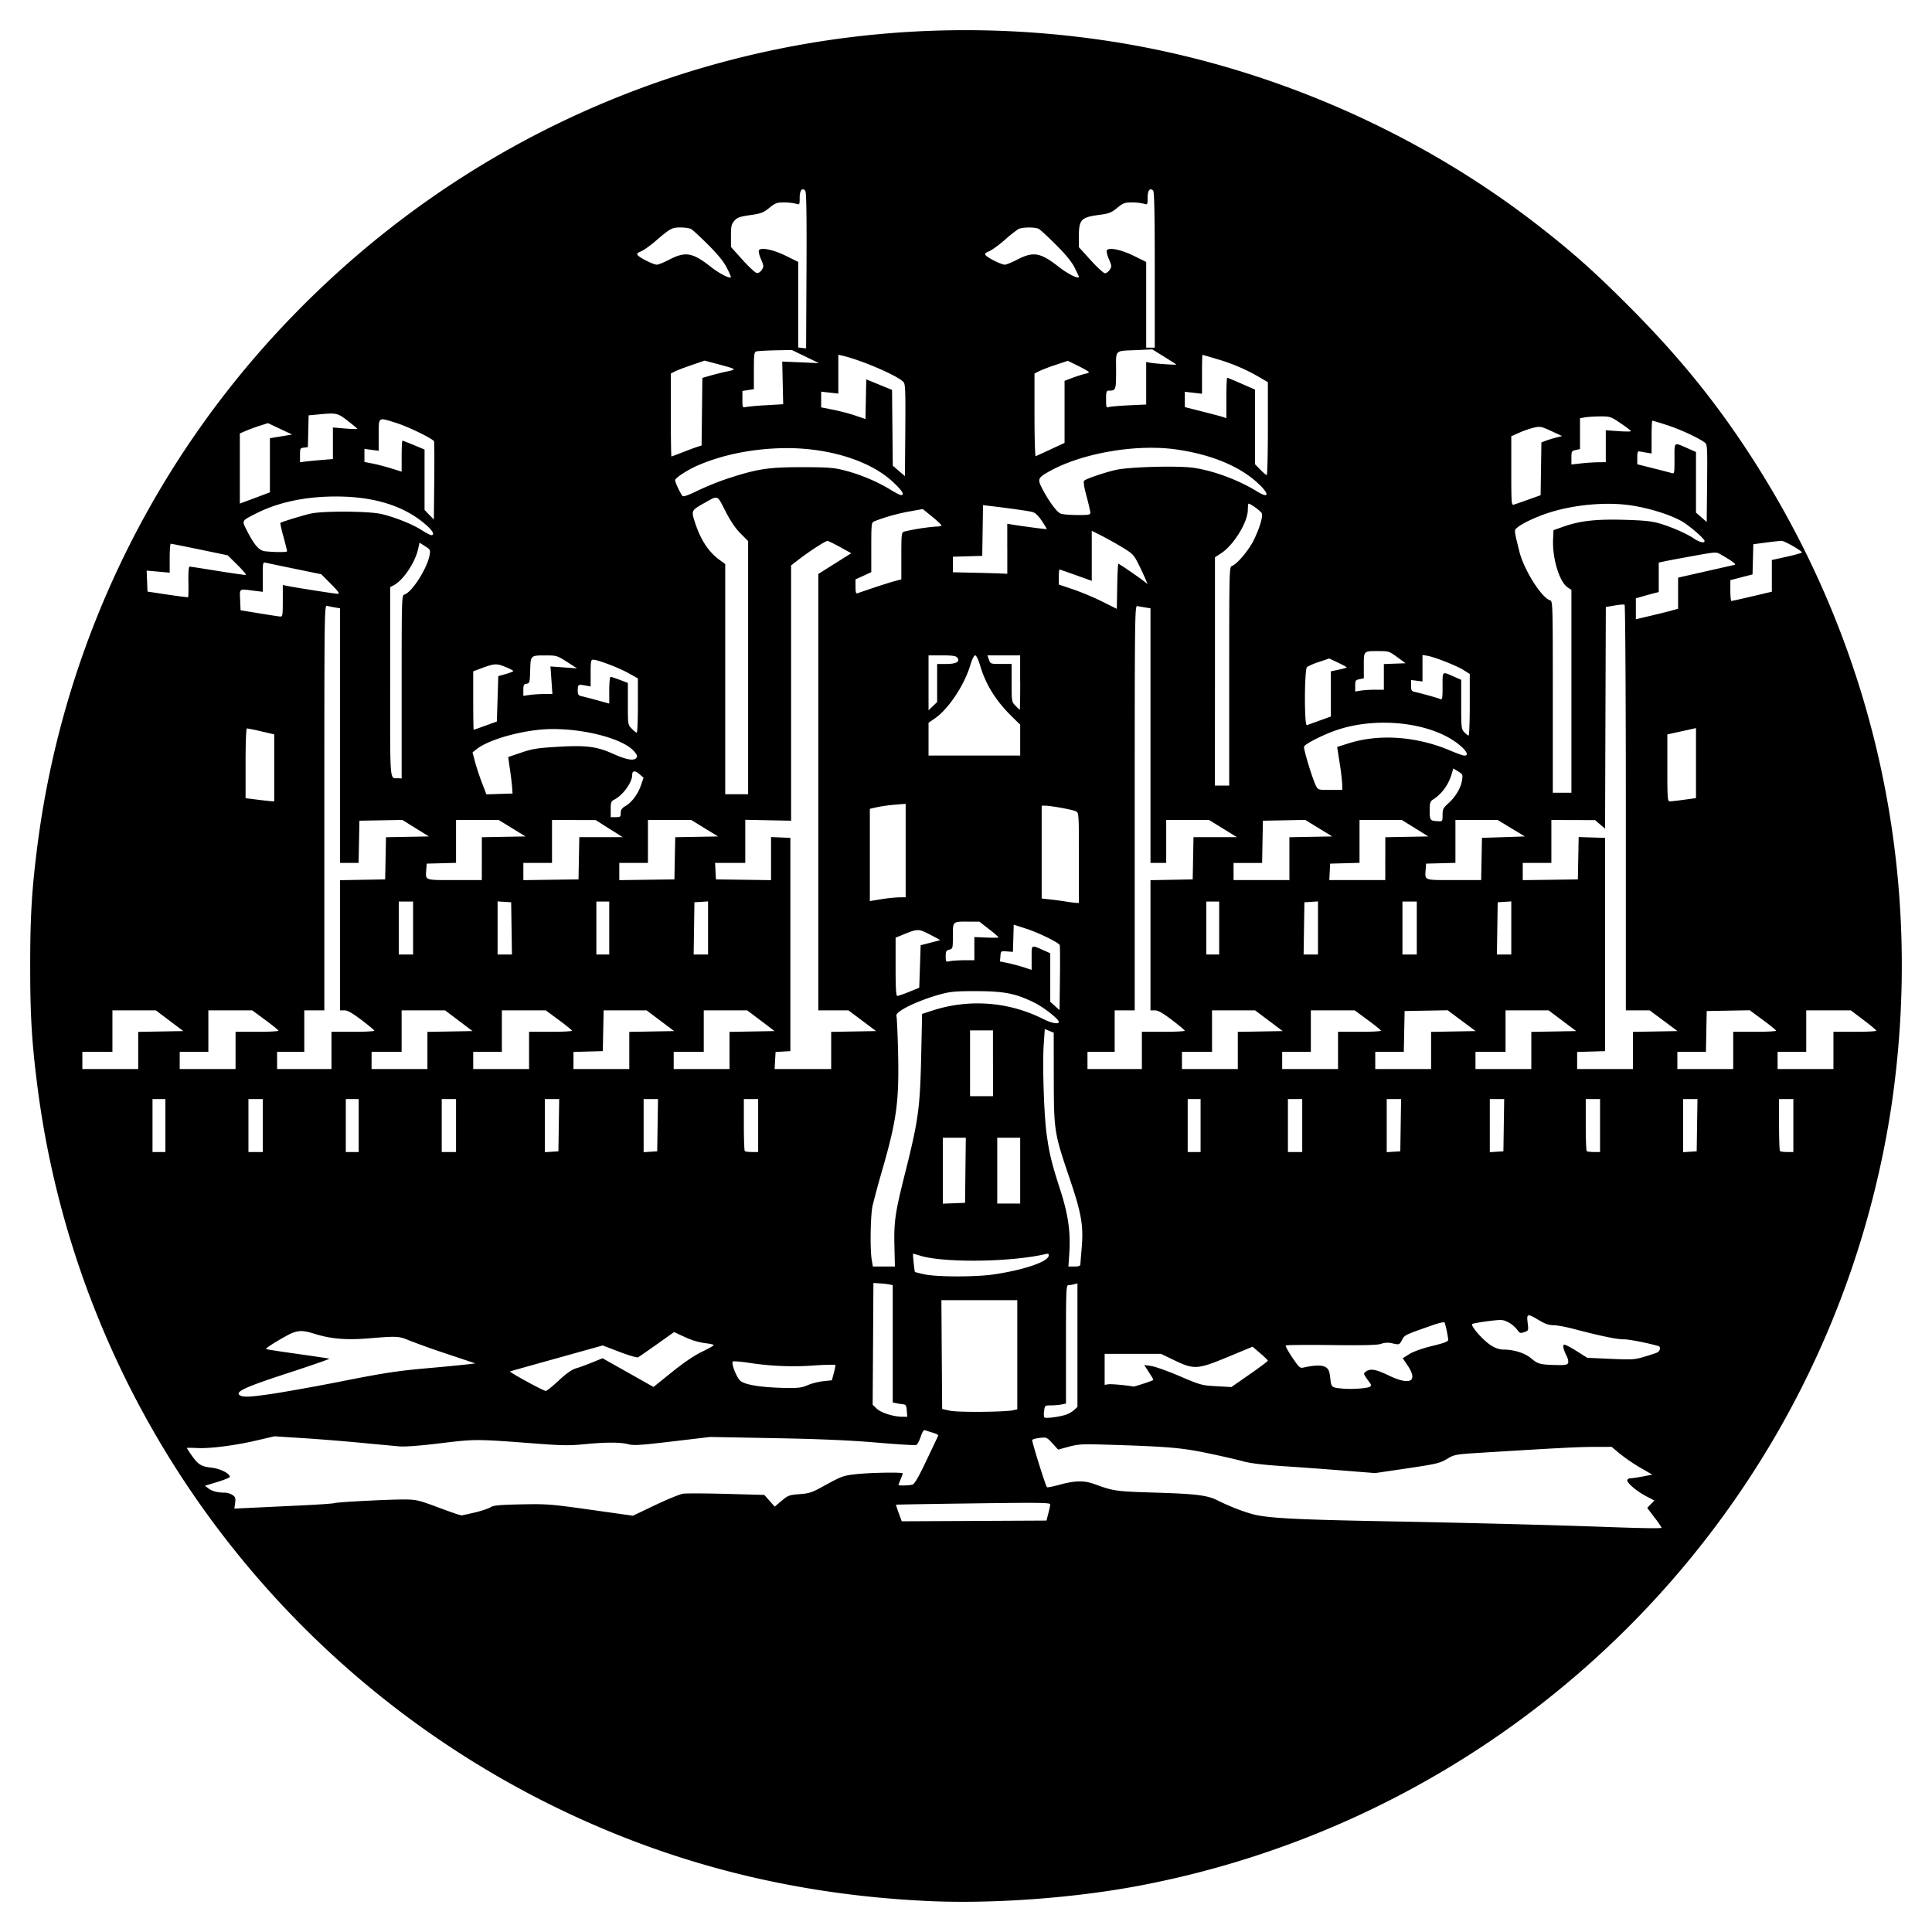 <svg xmlns="http://www.w3.org/2000/svg" width="64" height="64"><path d="M30.735 62.974c-3.534-.166-6.835-.852-9.964-2.071-10.598-4.13-18.105-13.714-19.534-24.935C1.052 34.513 1 33.643 1 32c0-1.644.052-2.514.237-3.97a30.813 30.813 0 0 1 8.557-17.665C16.78 3.215 26.614-.11 36.522 1.329c5.194.753 10.289 2.92 14.425 6.135 1.127.876 1.844 1.512 2.96 2.629 1.714 1.712 2.996 3.296 4.212 5.202 4.065 6.369 5.65 13.848 4.532 21.374a30.964 30.964 0 0 1-3.732 10.715 31.067 31.067 0 0 1-21.117 15.07c-2.18.42-4.918.621-7.067.52zm24.308-12.368a3.05 3.05 0 0 0-.238-.34l-.238-.315.118-.123.117-.122-.27-.142c-.307-.16-.627-.428-.627-.526 0-.036.048-.067.107-.068.058-.001.245-.029.415-.061l.308-.06-.4-.231a5.988 5.988 0 0 1-.673-.46l-.275-.229-.583.001c-.534.002-1.177.035-3.713.192-.887.055-.905.058-1.162.21-.238.14-.355.167-1.319.31l-1.057.156-1.03-.082c-.566-.045-1.471-.112-2.012-.147-.664-.044-1.094-.096-1.328-.16-.19-.054-.718-.175-1.175-.27-.868-.183-1.356-.223-3.439-.285-.706-.022-.85-.013-1.162.07l-.355.096-.19-.208c-.184-.2-.197-.206-.416-.18-.125.013-.238.044-.253.067-.02.034.416 1.44.486 1.565.009.017.203-.02.432-.083.501-.138.804-.142 1.15-.016.63.23.704.241 2.016.28 1.36.042 1.717.087 2.061.26.394.199.923.401 1.235.473.5.115 1.478.164 4.316.216 2.653.05 5.425.12 7.305.188 1.337.047 1.85.054 1.85.024zm-20.316-.472c.034-.13.062-.267.063-.302 0-.055-.405-.06-2.549-.03-1.402.018-2.554.038-2.559.043-.006.004.035.13.09.28l.1.27 2.397-.012 2.397-.012.061-.237zm-19.017-.026c.23-.054.47-.133.536-.176.097-.065.281-.082 1.02-.098.854-.017.972-.008 2.3.179l1.4.197.735-.35c.404-.193.82-.363.924-.379.104-.015.753-.013 1.442.006l1.252.034.172.194.172.194.229-.193c.212-.18.253-.194.591-.22.313-.023.416-.056.743-.236.664-.366.7-.38 1.162-.429.476-.05 1.517-.066 1.517-.023 0 .013-.032.101-.07.195-.04.094-.072.178-.072.188 0 .028.344.02.457-.01.076-.02.196-.226.474-.81.206-.432.38-.8.387-.818.007-.02-.075-.061-.183-.094a5.629 5.629 0 0 1-.258-.082c-.04-.015-.089.061-.142.22-.044.134-.112.256-.15.27-.038.015-.628-.021-1.311-.08-.875-.075-1.873-.118-3.377-.146l-2.134-.04-1.25.148c-1.059.126-1.284.14-1.46.093-.266-.07-.745-.07-1.467 0-.478.047-.742.044-1.612-.023-1.968-.15-1.987-.15-3.151-.009-.71.086-1.17.12-1.376.102l-1.28-.12c-.535-.052-1.393-.12-1.907-.153l-.934-.06-.559.131c-.725.171-1.563.28-1.996.258-.189-.01-.344-.01-.344-.001 0 .009.062.105.138.214.231.334.33.398.669.436.295.032.616.192.616.307 0 .023-.185.099-.412.168l-.413.126.115.086c.124.095.306.142.54.142.082 0 .199.035.26.078.094.065.107.106.086.264l-.025.186.577-.027 1.62-.077c.574-.027 1.076-.062 1.115-.077.092-.036 1.853-.126 2.358-.121.346.004.46.03 1.02.24.346.129.672.245.724.258.053.013.1.026.105.03.006.002.198-.039.427-.092zm19.569-3.234a.87.87 0 0 0 .296-.16l.117-.108v-4.093l-.107.029a.93.93 0 0 1-.19.029c-.077 0-.083.126-.083 1.962v1.962l-.148.03c-.081.016-.24.03-.35.03-.199 0-.203.003-.225.177a.604.604 0 0 0 0 .217c.025.045.422.002.69-.075zm-5.24-.142c-.013-.175-.03-.203-.134-.215a2.704 2.704 0 0 1-.225-.036l-.107-.024v-3.884l-.106-.023a2.782 2.782 0 0 0-.32-.036l-.214-.014-.012 2.018-.013 2.017.132.126c.141.136.54.264.833.27l.18.002-.014-.201zm3.53-.018l.13-.029V43.07h-2.514l.012 1.802.013 1.802.26.058c.263.058 1.817.046 2.1-.017zm-24.394-.566a74.56 74.56 0 0 0 2.304-.422c1.242-.245 1.724-.318 2.656-.4a73.823 73.823 0 0 0 1.374-.132l.236-.03-.947-.317a25.641 25.641 0 0 1-1.243-.443c-.337-.144-.408-.147-1.328-.07-.752.063-1.264.02-1.808-.15-.431-.136-.588-.123-.951.079-.392.217-.676.403-.653.426.01.01.474.082 1.032.16.558.079 1.037.15 1.063.158.026.009-.588.222-1.363.475-1.43.466-1.773.624-1.602.739.112.074.383.058 1.23-.073zm9.331-.414c.256-.238.435-.365.573-.405.11-.032.354-.12.54-.197l.341-.138.844.475.844.476.608-.49c.394-.317.745-.555.998-.676.215-.103.39-.203.39-.221 0-.018-.133-.048-.296-.065a2.317 2.317 0 0 1-.657-.2l-.362-.166-.563.4c-.31.219-.591.414-.625.434-.034.02-.301-.057-.618-.178l-.558-.213-1.512.422c-.832.232-1.532.428-1.557.437-.05.016 1.094.642 1.184.648.03.001.222-.153.426-.343zm26.884.198c.03-.029.03-.066 0-.107-.24-.328-.238-.32-.141-.39.146-.107.326-.077.741.123.722.35.998.209.639-.325l-.161-.24.22-.138c.137-.085.425-.188.755-.268.41-.1.533-.148.532-.207a3.699 3.699 0 0 0-.116-.56c-.014-.04-.162-.007-.485.107-.85.299-.841.295-.932.463-.086.159-.087.16-.306.113a.636.636 0 0 0-.382.012c-.121.044-.545.055-1.646.042-.816-.01-1.497-.004-1.515.014-.017.017.079.195.214.396.224.331.257.361.372.335.366-.083.622-.087.738-.011.096.062.124.13.15.362.036.315.034.314.447.349.298.025.82-.016.876-.07zm-18.63-.048c.125-.055.356-.114.513-.13l.284-.03.067-.25c.036-.137.058-.256.047-.264a8.61 8.61 0 0 0-.73.025 9.54 9.54 0 0 1-2.124-.089c-.28-.041-.525-.061-.542-.044-.06.06.132.547.254.643.177.139.729.221 1.566.234.35.005.48-.014.664-.095zm11.116-.048a3.77 3.77 0 0 0 .324-.117c.01-.008-.016-.07-.06-.135l-.156-.243-.08-.123.234.033c.129.019.554.17.945.338.686.293.73.305 1.21.331l.498.028.603-.42c.332-.231.604-.434.605-.452 0-.017-.113-.13-.253-.248l-.253-.217-.795.33c-1.025.426-1.14.434-1.786.125l-.456-.219h-1.863V45.874l.13-.018c.101-.014.65.037.821.076.015.003.164-.04.332-.096zm14.07-.687c.016-.042-.005-.144-.046-.225-.107-.209-.14-.349-.091-.38.023-.014.206.078.407.205l.365.23.772.035c.718.031.797.026 1.125-.072.193-.058.384-.122.423-.14.093-.047.12-.187.04-.21-.359-.106-.994-.23-1.161-.226-.212.004-.788-.116-1.647-.343-.257-.068-.56-.124-.673-.124-.152 0-.28-.044-.481-.166-.382-.23-.412-.223-.373.09.031.252.03.255-.112.305-.132.046-.152.038-.244-.09a.94.94 0 0 0-.288-.237c-.177-.09-.215-.092-.66-.037-.26.033-.498.075-.529.094-.078.048.352.542.622.712.142.09.276.135.405.136.357.001.717.117.929.297.212.182.298.204.842.216.28.006.35-.007.375-.07zm-19.029-2.932c.988-.146 1.782-.413 1.82-.612.013-.076-.005-.085-.12-.058-1.146.263-3.344.29-4.133.05a4.648 4.648 0 0 0-.237-.068c-.016 0 .044.584.062.606.006.007.147.043.314.079.413.09 1.695.091 2.294.003zm-3.288-.937c-.019-.82.022-1.098.35-2.406.444-1.764.499-2.163.537-3.912l.03-1.375.315-.102a4.829 4.829 0 0 1 3.703.274c.266.134.511.179.511.093 0-.093-.503-.487-.823-.644-.61-.299-.988-.373-1.904-.375-.684-.001-.864.014-1.186.102-.78.213-1.524.579-1.467.722.016.04.04.574.055 1.187.038 1.636-.045 2.254-.525 3.917a29.838 29.838 0 0 0-.32 1.18c-.07.317-.088 1.442-.028 1.789l.038.225h.73l-.016-.675zm6.161.592c.002-.045.02-.273.04-.505.067-.759 0-1.153-.395-2.323-.517-1.528-.523-1.571-.527-3.344l-.002-1.491-.148-.06-.148-.06-.035.507c-.045.657.007 2.312.093 2.95.09.661.167.983.45 1.857.269.835.35 1.401.304 2.114l-.029.438h.197c.154 0 .197-.018.2-.083zm-3.809-3.105l.013-1.079h-.76v2.185l.367-.014.368-.014.012-1.078zm1.814.012v-1.09h-.76v2.18h.76v-1.09zM5.479 37.285v-.877h-.427v1.754h.427v-.877zm3.225 0v-.877H8.23v1.754h.474v-.877zm3.178 0v-.877h-.427v1.754h.427v-.877zm3.225 0v-.877h-.474v1.754h.474v-.877zm3.404-.012l.013-.865h-.476v1.76l.225-.015.225-.014.013-.866zm3.273 0l.013-.865h-.476v1.76l.225-.015.225-.014.013-.866zm3.331.012v-.877h-.474v.846c0 .465.014.86.031.877.018.017.124.031.237.031h.206v-.877zm14.656 0v-.877h-.427v1.754h.427v-.877zm3.367 0v-.877h-.474v1.754h.474v-.877zm3.262-.012l.013-.865h-.476v1.76l.225-.015.225-.014.013-.866zm3.415 0l.013-.865h-.476v1.76l.225-.015.225-.014.013-.866zm3.189.012v-.877h-.474v.846c0 .465.014.86.031.877.018.017.124.031.237.031h.206v-.877zm3.214-.012l.013-.865h-.476v1.76l.225-.015.225-.014.013-.866zm3.189.012v-.877h-.474v.846c0 .465.014.86.031.877.018.017.124.031.237.031h.206v-.877zm-26.514-2.062v-1.09h-.759v2.18h.76v-1.09zm-28.315-.426v-.615l.747-.013.747-.013-.455-.344-.455-.343H3.724v1.375h-.996v.569h1.85v-.616zm3.225 0v-.617h.711c.392 0 .711-.016.71-.036 0-.02-.197-.18-.435-.355l-.434-.32H6.902v1.375h-.949v.569h1.85v-.617zm3.178 0v-.617h.711c.392 0 .71-.016.709-.036-.002-.02-.193-.18-.425-.355-.307-.232-.462-.32-.567-.32h-.144v-4.312l.747-.013.747-.013.014-.698.013-.699.71-.013.712-.013-.44-.273-.44-.274-.71.013-.712.013-.013.7-.014.698h-.614v-8.434l-.177-.03a3.589 3.589 0 0 1-.261-.053c-.08-.022-.083.32-.083 6.689v6.712h-.664v1.375h-.901v.569h1.802v-.617zm3.178 0v-.615l.747-.013.747-.013-.455-.344-.455-.343h-1.439v1.375h-.995v.569h1.85v-.616zm3.367 0v-.617h.712c.39 0 .71-.016.71-.036-.002-.02-.198-.18-.436-.355l-.434-.32H16.625v1.375h-.949v.569h1.85v-.617zm3.32 0v-.615l.744-.013.743-.013-.458-.344-.457-.343h-1.422l-.014.675-.013.676-.486.013-.486.014v.566H20.846v-.616zm3.32 0v-.615l.747-.013.747-.013-.454-.344-.455-.343h-1.438v1.375h-.996v.569H24.166v-.616zm3.368 0v-.615l.743-.013.744-.013-.458-.344-.458-.343h-.998V19.014l.546-.344.546-.344-.368-.203c-.202-.112-.392-.204-.42-.204-.067-.001-.579.33-.932.6l-.273.21v8.458l-.759-.015-.759-.015v1.428h-1l.014.273.014.273.913.012.913.013v-1.428l.32.014.32.014v7.064l-.245.014-.245.014-.016.283-.016.282h1.874v-.616zm10.292 0v-.617h.712c.391 0 .71-.016.709-.036-.002-.02-.192-.18-.424-.355-.308-.235-.46-.32-.566-.32h-.146v-4.312l.7-.013.699-.013.013-.7.013-.699h1.44l-.462-.284-.462-.285h-1.42v1.422h-.521v-8.434l-.178-.029a9.152 9.152 0 0 1-.26-.045c-.08-.016-.084.328-.084 6.687v6.705h-.664v1.375h-.901v.569h1.802v-.617zm3.178 0v-.615l.743-.013.744-.013-.458-.344-.457-.343H40.15v1.375h-.996v.569h1.85v-.616zm3.32 0v-.617h.712c.39 0 .71-.016.71-.036-.002-.02-.198-.18-.436-.355l-.434-.32H43.423v1.375h-.949v.569h1.85v-.617zm3.083 0v-.615l.738-.013.737-.013-.464-.345-.463-.345-.713.013-.712.013-.014.676-.013.676h-.946v.569h1.85v-.616zm3.32 0v-.615l.744-.013.743-.013-.458-.344-.457-.343h-1.426v1.375h-.996v.569h1.85v-.616zm3.368 0v-.615l.737-.013.738-.013-.462-.344-.462-.343h-.788v-6.706c0-3.708-.019-6.717-.041-6.731-.023-.014-.172-.002-.332.026l-.29.05-.013 3.672-.012 3.67-.166-.141-.166-.142-.724-.002-.723-.002v1.422h-.948v.571l.913-.012.913-.013.013-.701.013-.702.437.014.438.014v7.064l-.463.014-.462.013v.566h1.85v-.616zm3.32 0v-.617h.711c.392 0 .71-.016.71-.036 0-.02-.198-.18-.437-.356l-.436-.322-.713.013-.713.013-.013.676-.013.676h-.946v.569h1.85v-.617zm3.32 0v-.617h.711c.392 0 .711-.016.71-.036 0-.02-.19-.18-.423-.355l-.423-.32h-1.476v1.375h-.949v.569h1.85v-.617zm-25.63-3.488c-.034-.088-.695-.41-1.12-.548l-.404-.13-.013.451-.014.45-.2-.015c-.199-.016-.2-.015-.214.158l-.015.174.272.056c.149.031.385.094.524.14l.253.083v-.4c0-.45-.026-.435.407-.244l.21.093v1.609l.154.137.154.138.013-1.05c.007-.577.004-1.073-.007-1.102zm-4.986 1.546l.332-.134.024-.705.023-.704.309-.08.332-.086c.013-.003-.136-.087-.332-.187-.39-.2-.404-.199-.937.02l-.202.082v.967c0 .743.014.966.06.964.032-.001.208-.063.39-.137zm1.832-1.046h.326v-.768l.403.017c.222.009.402.006.401-.007a2.742 2.742 0 0 0-.32-.272l-.318-.249h-.364c-.529-.001-.514-.015-.514.477 0 .41-.003.422-.118.451-.102.026-.119.057-.119.22 0 .188.002.19.149.16.081-.015.294-.029.474-.029zm-18.267-1.066v-.878h-.474v1.755h.474v-.877zm3.262.011l-.013-.865-.225-.014-.225-.015v1.76h.476l-.013-.866zm3.236-.011v-.878h-.427v1.755h.427v-.877zm3.273-.003v-.88l-.225.015-.226.014-.013.865-.013.866h.477v-.88zm16.932.003v-.878h-.426v1.755h.426v-.877zm3.273-.003v-.88l-.225.015-.225.014-.013.865-.013.866h.476v-.88zm3.273.003v-.878h-.475v1.755h.475v-.877zm3.13-.003v-.88l-.225.015-.225.014-.013.865-.013.866h.476v-.88zM35.74 28.421c0-1.469-.001-1.492-.1-1.545-.1-.054-.828-.187-1.026-.187h-.107v3.075l.273.03c.15.016.38.047.51.068.13.022.285.042.344.045l.106.006v-1.492zm-5.964 1.305l.225-.003V26.628l-.344.027c-.189.015-.456.052-.592.082l-.25.055v3.057l.368-.06a5.03 5.03 0 0 1 .593-.063zm-13.814-1.282v-.71l.723-.013.724-.013-.444-.272-.444-.273H15.107v1.42l-.486.013-.486.013-.015.207c-.025.353-.067.338.938.338h.903v-.71zm3.215-.013l.013-.699h1.44l-.45-.283-.447-.283-.724-.002-.723-.001v1.422h-.949v.571l.913-.013.914-.012.013-.7zm3.177.001l.014-.698.709-.013.709-.013-.443-.272-.444-.273h-1.435v1.422h-.949v.571l.913-.013.913-.012.013-.699zm20.359.012v-.71l.71-.013.709-.013-.448-.274-.447-.274-.701.014-.701.013-.013.699-.013.7h-.946v.568h1.85v-.71zm3.177 0v-.71l.713-.013.712-.013-.438-.272-.439-.273H45.036v1.419l-.487.014-.486.013-.014.273-.014.272h1.854v-.71zm3.189.011l.013-.7.71-.023.711-.024-.45-.272-.452-.273H48.213v1.42l-.486.013-.486.013-.015.207c-.025.353-.066.338.937.338h.902l.013-.699zm-1.291-1.458c0-.19.021-.233.192-.387.24-.218.41-.502.451-.76.03-.188.024-.204-.128-.296l-.16-.098-.054.182c-.104.353-.32.652-.6.836-.117.076-.128.11-.128.383 0 .322.012.336.296.348.124.005.13-.005.13-.208zm-27.225-.066c0-.106.036-.16.16-.232.21-.125.407-.389.511-.69l.085-.245-.12-.106c-.16-.143-.257-.137-.257.014 0 .243-.3.662-.58.809-.119.062-.131.093-.131.328v.26h.166c.151 0 .166-.013.166-.138zM9.084 25.437v-1.11l-.43-.1a7.03 7.03 0 0 0-.475-.098c-.026 0-.044.48-.044 1.156v1.156l.368.046c.202.025.415.05.474.053l.107.007v-1.11zm46.706 1.055l.392-.054v-2.32l-.107.025-.474.105-.368.08v1.11c0 1.024.006 1.109.083 1.109.046 0 .26-.025.474-.055zm-38.826-.417a11.004 11.004 0 0 0-.073-.605 13.998 13.998 0 0 1-.055-.393l.43-.146c.367-.125.534-.152 1.204-.192.94-.056 1.296-.012 1.83.228.446.2.691.245.776.143.047-.057.035-.097-.066-.216-.399-.474-1.979-.837-3.138-.721-.82.082-1.729.362-2.079.64l-.14.112.087.325c.048.179.151.49.23.694l.142.37.433-.014.434-.014-.015-.211zm7.819-3.958v-4.193l-.251-.252c-.17-.17-.333-.411-.502-.741-.28-.548-.23-.53-.698-.268-.418.233-.432.257-.33.582.189.607.452 1.021.82 1.292l.202.148v7.625h.759v-4.193zm27.272.785V19.54l-.122-.08c-.275-.18-.514-.965-.485-1.592l.014-.306.305-.108c.561-.2 1.081-.26 2.02-.235.67.019.925.045 1.186.12.4.118.903.338 1.147.504.176.12.346.16.346.08 0-.077-.5-.51-.76-.658-.362-.206-1.02-.416-1.609-.513-.846-.14-1.97-.04-2.836.248-.41.137-.836.34-.995.473-.114.096-.117.06.066.8.148.598.728 1.521 1.013 1.612.092.03.094.086.094 3.203v3.173h.616v-3.36zm-7.591 3.088a8.046 8.046 0 0 0-.086-.712l-.083-.535.382-.12c1.015-.321 2.261-.231 3.372.244.21.09.418.163.463.163.134 0 .092-.122-.103-.298-.877-.792-2.775-1.031-4.187-.527-.436.155-.99.44-1.023.527-.027.069.28 1.08.397 1.305.065.127.078.13.468.13h.402l-.002-.177zM40.719 22.4c0-3.507.003-3.624.09-3.652.17-.054.577-.542.74-.89.19-.4.29-.747.248-.856-.026-.067-.37-.318-.436-.318-.014 0-.025.09-.025.202 0 .404-.46 1.16-.874 1.434l-.215.142v3.781l-.002 3.781h.474v-3.624zm-27.414.356c0-2.94.003-3.032.09-3.06.257-.081.758-.868.837-1.313.029-.164.02-.181-.152-.29l-.182-.116-.05.22c-.102.446-.489 1.021-.799 1.187l-.124.066v3.141c0 3.46-.024 3.175.273 3.19l.107.006v-3.031zm20.49 1.761v-.511l-.265-.26c-.538-.527-.872-1.06-1.06-1.692-.062-.209-.128-.344-.167-.344-.039 0-.105.136-.167.344-.195.649-.723 1.439-1.164 1.742l-.213.147v1.086h3.036v-.512zm14.893-1.17v-1.02l-.202-.128c-.226-.145-.968-.437-1.207-.476l-.157-.026v.879l-.19-.026-.189-.025v.184c0 .162.016.188.13.213.221.049.743.195.83.232.076.033.084-.004.084-.423 0-.518-.03-.496.407-.303l.21.092v.813c0 .769.005.818.102.922.057.06.121.11.143.11.021 0 .039-.459.039-1.019zm-27.557.025v-.899l-.315-.176c-.318-.178-1.015-.443-1.167-.444-.074 0-.083.052-.083.443v.444l-.189-.034c-.224-.041-.238-.031-.238.172 0 .133.02.162.13.186.072.015.307.076.522.135l.391.108v-.443c0-.244.02-.443.043-.443.024 0 .163.046.309.101l.265.102v.69c0 .684 0 .691.127.823.07.073.145.133.166.133.022 0 .039-.404.039-.898zm-5.049.666l.377-.137.024-.752.023-.751.25-.071c.136-.039.248-.083.248-.098s-.118-.077-.263-.137c-.288-.119-.368-.114-.793.045l-.272.101v.969c0 .532.007.968.015.968s.184-.062.391-.137zm27.637-.17l.368-.132v-1.498l.26-.054c.144-.03.262-.064.262-.077 0-.012-.13-.083-.288-.158l-.289-.136-.334.113a2.166 2.166 0 0 0-.4.168c-.09.076-.096 1.96-.005 1.928l.426-.154zm-12.675-1.243v-.63h.302c.337 0 .472-.08.362-.214-.045-.054-.167-.071-.504-.071h-.445v1.82l.142-.137.143-.136v-.632zm2.75-.014v-.901H32.71l.05.142c.048.14.053.142.4.142h.351v.626c0 .614.002.628.128.758.07.074.134.133.142.133.008 0 .015-.405.015-.9zm-15.756.379h.261l-.032-.457-.032-.456.44.032.44.032-.332-.215c-.313-.201-.351-.214-.664-.214-.554-.001-.54-.014-.556.489-.012.409-.02.434-.12.448-.09.013-.107.045-.107.208v.193l.22-.03c.122-.017.338-.03.482-.03zm27.507-.142h.297v-.85l.36-.014.36-.013-.275-.202c-.264-.193-.29-.201-.617-.201-.505 0-.492-.013-.492.48v.423l-.142.028c-.13.026-.143.045-.143.219v.19l.178-.03a3.74 3.74 0 0 1 .474-.03zm9.83-2.623l.214-.06v-1.03l.9-.204.973-.22c.068-.015-.065-.115-.46-.344-.149-.087-.161-.086-.877.043-.4.072-.827.152-.951.178l-.226.048v.977l-.13.032a13.05 13.05 0 0 0-.38.104l-.248.071v.694l.486-.115c.267-.063.582-.141.7-.174zm-46.007-.32v-.526l.13.027c.278.057 1.606.265 1.695.265.07 0 .015-.079-.228-.324l-.322-.324-.863-.178c-.474-.097-.91-.188-.97-.202-.105-.025-.106-.02-.106.468v.494l-.273-.034c-.529-.066-.492-.09-.476.302l.014.343.617.101c.339.056.654.104.7.107.074.005.082-.049.082-.52zm27.679-1.23c.027 0 .629.41.837.571l.13.1-.076-.181c-.041-.1-.147-.323-.234-.497-.148-.294-.187-.333-.552-.552-.216-.13-.526-.302-.69-.384l-.296-.148v1.658l-.526-.189c-.289-.103-.534-.188-.545-.188-.01 0-.02.112-.02.25v.249l.477.16c.261.09.694.27.96.404l.484.241.013-.746c.007-.411.024-.747.038-.747zm20.996 1.08l.652-.154v-1.05l.498-.11c.274-.061.498-.124.498-.14 0-.055-.577-.384-.673-.384-.054 0-.287.025-.517.056l-.42.055-.013.5-.013.5-.367.095-.368.096v.344c0 .19.016.345.035.345.02 0 .33-.069.688-.153zM6.241 19.27c-.005-.317.01-.5.04-.5.027 0 .448.065.936.144.488.079.905.137.927.13.022-.008-.104-.157-.28-.331l-.322-.318-.925-.192c-.508-.105-.94-.191-.96-.191-.02 0-.036.215-.036.479v.479l-.381-.034-.382-.034.014.348.014.347.664.1c.365.054.672.093.682.086.01-.007.014-.238.01-.513zm22.716.194c.274-.092.589-.19.7-.219l.201-.052v-.777c0-.715.007-.78.088-.805a7.096 7.096 0 0 1 1.062-.168c.098 0 .178-.018.178-.04 0-.02-.14-.151-.31-.29l-.308-.25-.46.083c-.39.07-.827.194-1.163.331-.075.03-.083.117-.083.855v.821l-.26.12-.262.119v.243c0 .176.017.237.06.22.032-.013.283-.099.557-.19zm4.41-1.285v-.829l.131.022c.347.058 1.166.166 1.176.155.006-.007-.066-.129-.161-.27-.12-.179-.217-.27-.315-.297-.127-.034-.78-.126-1.41-.2l-.224-.026-.013.84-.013.84-.486.014-.487.014v.515l.676.015c.372.008.778.02.901.025l.226.01v-.828zm-23.857.082c0-.02-.053-.236-.12-.481a3.744 3.744 0 0 1-.106-.457c.04-.034.767-.257 1.01-.31.43-.093 1.953-.082 2.358.018.46.113 1.016.337 1.315.53.143.091.287.166.32.166.126 0 .054-.141-.174-.34-.716-.627-1.712-.94-2.983-.94-1.021 0-1.92.192-2.65.564-.483.246-.472.228-.307.553.254.5.409.676.612.698.338.035.726.034.725-.001zm46.969-3.597c-.206-.157-.835-.448-1.258-.582a10.008 10.008 0 0 0-.487-.148c-.012 0-.023.245-.023.544v.545l-.154-.026a10.708 10.708 0 0 1-.237-.042c-.07-.013-.083.02-.083.205v.22l.51.128c.28.07.558.142.616.16.106.032.107.028.107-.475 0-.578-.038-.55.463-.33l.249.11v2.009l.177.154.178.154.013-1.28c.011-1.178.006-1.287-.071-1.345zm-42.1-.042c-.034-.087-.851-.486-1.254-.612-.612-.191-.579-.214-.579.4v.523l-.237-.031-.237-.032v.433l.272.053c.15.03.428.102.617.16l.344.108v-.513c0-.282.012-.513.027-.513s.186.066.38.147l.352.146v2.002l.154.16.154.158.013-1.27c.007-.699.004-1.292-.006-1.319zm21.74 2.363c0-.044-.057-.29-.126-.548-.079-.292-.11-.485-.081-.513.063-.063.676-.272 1.052-.358.44-.101 2.06-.144 2.577-.069.666.098 1.488.404 2.103.784.405.25.418.088.023-.277-.611-.566-1.561-.956-2.721-1.118-1.321-.183-3.101.125-4.176.723-.4.223-.414.26-.225.615.217.407.467.741.592.791.057.024.302.044.543.046.38.002.439-.008.439-.076zm14.513-.437l.403-.144.013-.874.013-.874.13-.05c.07-.028.225-.076.342-.106l.214-.056-.356-.164c-.329-.152-.372-.16-.574-.115-.12.027-.339.102-.486.167l-.268.119v1.146c0 1.07.006 1.144.083 1.12.046-.013.265-.09.486-.169zm-41.821-.19l.13-.05v-1.792l.368-.06.368-.062-.4-.188-.4-.189-.259.082a6.08 6.08 0 0 0-.466.17l-.207.089v2.324l.368-.137a53.6 53.6 0 0 0 .498-.187zm15.272-.498c1.001-.328 1.367-.385 2.479-.384.871.001 1.048.014 1.414.107.5.126 1.086.37 1.505.629.168.103.333.188.365.188.134 0 .04-.15-.275-.443-.802-.742-2.284-1.172-3.816-1.106-.963.04-1.86.233-2.63.562-.341.147-.761.419-.761.494 0 .07.165.423.243.521.028.036.184-.018.504-.174a9.25 9.25 0 0 1 .972-.394zm5.847-3.204c-.19-.21-1.398-.73-2.029-.875l-.13-.03v1.287l-.285-.032-.284-.032v.52l.4.08c.22.044.55.13.734.193l.334.114.013-.657.013-.657.427.174.427.175.012 1.255.013 1.256.2.173.202.172.012-1.519c.01-1.297.002-1.53-.059-1.597zM42 14.198V12.66l-.32-.187a6.16 6.16 0 0 0-1.383-.583 13.346 13.346 0 0 0-.463-.135c-.009 0-.016.29-.016.644v.645l-.284-.033-.285-.033v.507l.581.148c.32.08.63.163.688.183l.107.036v-.67c0-.368.012-.669.028-.669.015 0 .228.089.474.197l.446.196v2.471l.176.18c.096.1.192.18.213.18.021 0 .038-.692.038-1.539zm10.945 1.115l.249-.003v-1.057l.429.03c.236.017.42.015.407-.005a3.293 3.293 0 0 0-.35-.26c-.315-.215-.344-.225-.657-.224-.18 0-.408.014-.505.03l-.178.03v1.022l-.143.031c-.133.03-.142.045-.142.256v.223l.32-.035c.176-.02.433-.037.57-.038zm-42.284-.077l.367-.029v-1.046l.403.034c.222.018.404.023.404.011s-.142-.131-.315-.265c-.342-.264-.368-.27-.976-.212l-.32.03-.012.527-.014.527-.13.015c-.123.014-.13.028-.13.249v.234l.177-.022a14.9 14.9 0 0 1 .546-.052zm11.948-.252c.192-.075.412-.157.49-.182l.142-.045.013-1.119.013-1.119.261-.076c.144-.041.394-.104.557-.138.33-.07.328-.072-.295-.24l-.448-.119-.43.147c-.236.08-.488.177-.56.214l-.13.066v1.374c0 .756.009 1.374.02 1.374.01 0 .176-.062.367-.137zm12.197-.1l.459-.212v-2.057l.271-.102c.15-.056.331-.113.404-.128.072-.014.131-.04.131-.057s-.157-.109-.349-.204l-.349-.172-.412.138a5.775 5.775 0 0 0-.552.211l-.14.072v1.378c0 .758.018 1.37.04 1.362l.497-.228zm-9.43-1.46l.568-.034-.016-.707-.016-.706.61.026.609.027-.45-.218-.451-.218-.546.011c-.3.006-.583.023-.628.036-.074.022-.083.095-.083.638v.612l-.19.03-.19.03v.28c0 .266.005.278.107.253a7.46 7.46 0 0 1 .676-.06zm12.011.003l.582-.027v-1.41l.106.022c.165.034.916.086.89.061-.014-.012-.197-.13-.408-.26l-.385-.24-.493.023c-.78.035-.707-.036-.707.676 0 .648-.007.668-.24.668-.08 0-.092.036-.092.29 0 .256.01.285.083.257.046-.018.345-.045.664-.06zm-10.71-7.105c-.102-.122-.187-.02-.187.228 0 .236 0 .237-.13.197a1.755 1.755 0 0 0-.393-.041c-.233 0-.286.019-.482.18-.194.158-.268.187-.634.24-.353.051-.43.08-.526.19-.096.112-.111.18-.111.497v.368l.381.424c.21.233.422.43.471.438.055.01.12-.031.168-.103.072-.11.07-.132-.026-.355-.056-.131-.087-.263-.068-.294.066-.106.484-.02.902.188l.401.198v2.834l.13.015.13.015.013-2.578c.009-1.796-.003-2.598-.039-2.64zm11.576 2.621c0-1.84-.015-2.59-.053-2.628-.107-.107-.184-.01-.184.235 0 .236 0 .237-.13.197a1.755 1.755 0 0 0-.393-.041c-.234 0-.286.019-.484.18-.19.156-.27.188-.567.228-.634.083-.703.154-.703.726v.348l.392.431c.215.238.428.432.473.433.045 0 .116-.051.157-.115.07-.106.068-.131-.027-.352-.057-.131-.087-.263-.068-.294.065-.106.484-.02.901.188l.402.198v2.84h.284V8.943zm-14.04.226a2.92 2.92 0 0 0-.143-.31c-.098-.193-.294-.434-.613-.753-.258-.258-.512-.492-.565-.52-.052-.028-.21-.051-.352-.051-.283 0-.333.028-.848.47-.164.14-.37.285-.457.321-.129.054-.149.08-.104.133.075.09.52.309.628.309.049 0 .233-.075.409-.166.54-.28.77-.24 1.382.24.299.235.664.415.664.327zm11.526 0c0-.013-.063-.15-.141-.305-.095-.189-.296-.434-.618-.756-.262-.262-.517-.498-.567-.525-.122-.065-.553-.061-.679.006a4.57 4.57 0 0 0-.452.36c-.193.169-.425.337-.516.375-.133.056-.154.082-.11.135.075.09.52.309.629.309.048 0 .232-.075.408-.166.54-.28.77-.24 1.382.24.3.235.664.415.664.327z"/></svg>